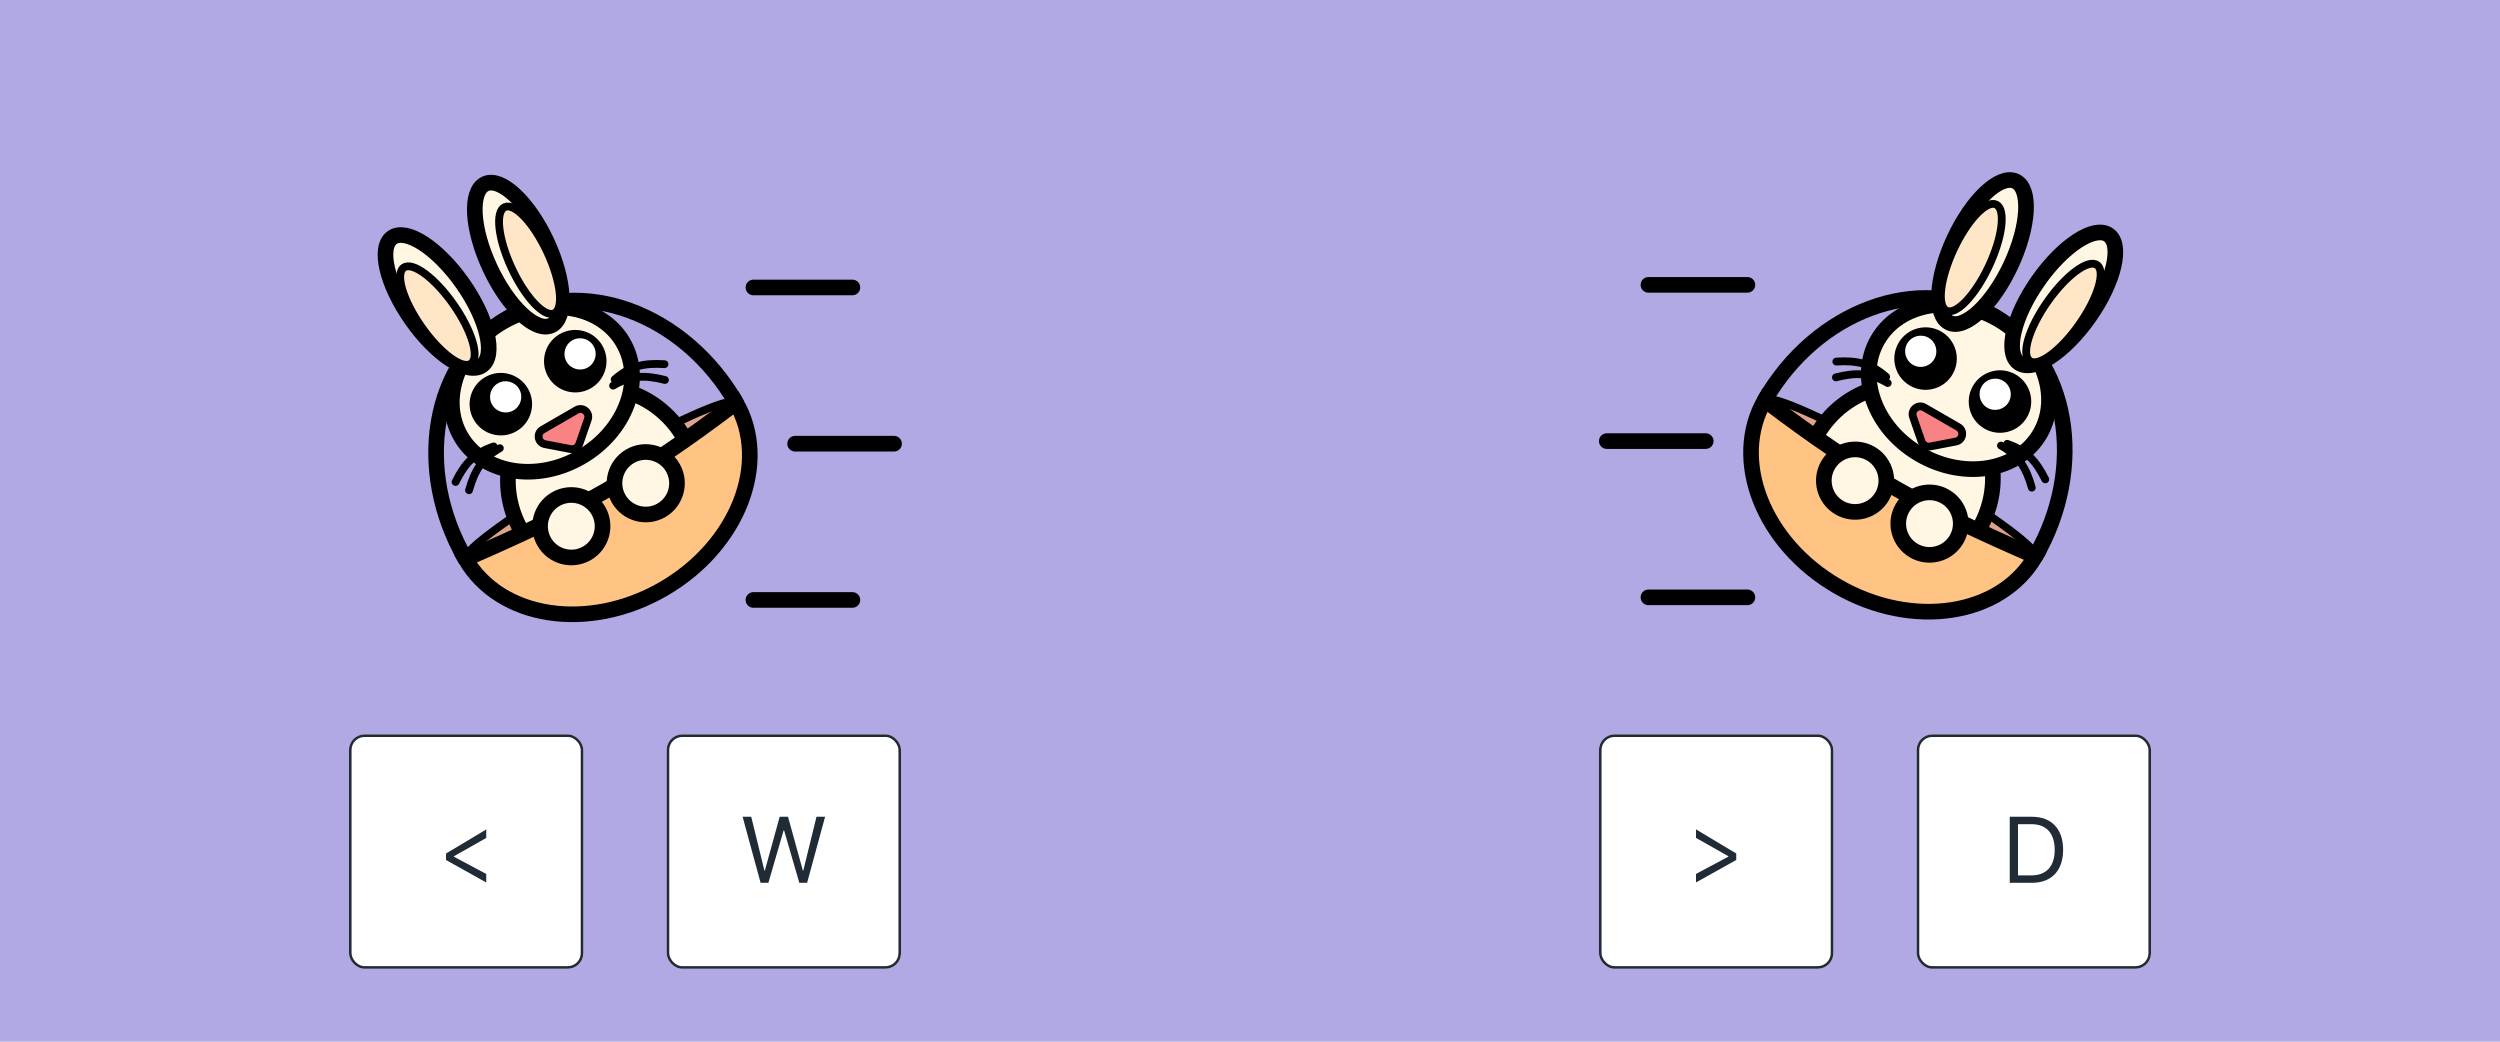 <svg width="960" height="400" viewBox="0 0 960 400" fill="none" xmlns="http://www.w3.org/2000/svg">
<rect width="960" height="400" fill="#B0A9E4"/>
<g filter="url(#filter0_d_24_273)">
<ellipse cx="230.677" cy="174.626" rx="60" ry="6" transform="rotate(-30 230.677 174.626)" fill="#DEA38B" stroke="black" stroke-width="3"/>
<ellipse cx="231.427" cy="175.925" rx="36" ry="37.5" transform="rotate(-30 231.427 175.925)" fill="#FFF7E4" stroke="black" stroke-width="6"/>
<path d="M178.715 204.626C158.833 170.189 165.98 128.841 194.677 112.273C223.375 95.704 262.756 110.189 282.638 144.626" stroke="black" stroke-width="6" stroke-linecap="round"/>
<g filter="url(#filter1_d_24_273)">
<ellipse cx="208.113" cy="135.544" rx="36" ry="30" transform="rotate(-30 208.113 135.544)" fill="#FFF7E4" stroke="black" stroke-width="6"/>
<path d="M222.463 156.472C221.975 157.881 220.526 158.718 219.061 158.436L209.265 156.55C206.537 156.025 205.926 152.395 208.331 151.006L221.394 143.465C223.8 142.076 226.638 144.42 225.729 147.045L222.463 156.472Z" fill="#F98284" stroke="black" stroke-width="3"/>
<ellipse cx="220.902" cy="124.696" rx="12" ry="12" transform="rotate(-30 220.902 124.696)" fill="black"/>
<ellipse cx="222.75" cy="121.897" rx="6" ry="6" transform="rotate(-30 222.75 121.897)" fill="white"/>
<ellipse cx="192.324" cy="141.196" rx="12" ry="12" transform="rotate(-30 192.324 141.196)" fill="black"/>
<ellipse cx="194.172" cy="138.397" rx="6" ry="6" transform="rotate(-30 194.172 138.397)" fill="white"/>
<ellipse cx="12" cy="30" rx="12" ry="30" transform="matrix(-0.906 0.423 0.423 0.906 197.213 51.527)" fill="#FFF7E4" stroke="black" stroke-width="6"/>
<ellipse cx="7.5" cy="22.5" rx="7.5" ry="22.5" transform="matrix(-0.906 0.423 0.423 0.906 200.608 62.357)" fill="#FFE6C6" stroke="black" stroke-width="3"/>
<ellipse cx="12" cy="30" rx="12" ry="30" transform="matrix(0.819 -0.574 0.574 0.819 140.802 84.096)" fill="#FFF7E4" stroke="black" stroke-width="6"/>
<ellipse cx="7.5" cy="22.5" rx="7.5" ry="22.5" transform="matrix(0.819 -0.574 0.574 0.819 148.913 93.065)" fill="#FFE6C6" stroke="black" stroke-width="3"/>
<path d="M236.032 131.698C241.804 126.647 247.073 125.323 255.169 125.845" stroke="black" stroke-width="3" stroke-linecap="round"/>
<path d="M235.436 134.085C242.051 130.202 247.475 129.886 255.33 131.913" stroke="black" stroke-width="3" stroke-linecap="round"/>
<path d="M189.573 157.432C182.312 159.906 178.531 163.807 174.935 171.079" stroke="black" stroke-width="3" stroke-linecap="round"/>
<path d="M191.938 158.11C185.268 161.897 182.283 166.437 180.11 174.253" stroke="black" stroke-width="3" stroke-linecap="round"/>
</g>
<path d="M254.677 216.195C283.374 199.626 295.893 167.584 282.638 144.626C244.651 173.444 221.608 186.053 178.715 204.626C191.97 227.584 225.979 232.763 254.677 216.195Z" fill="#FFC384" stroke="black" stroke-width="6"/>
<g filter="url(#filter2_d_24_273)">
<ellipse cx="219.387" cy="188.072" rx="12" ry="12" transform="rotate(-30 219.387 188.072)" fill="#FFF7E4"/>
<ellipse cx="219.387" cy="188.072" rx="12" ry="12" transform="rotate(-30 219.387 188.072)" stroke="black" stroke-width="6"/>
</g>
<g filter="url(#filter3_d_24_273)">
<ellipse cx="247.966" cy="171.572" rx="12" ry="12" transform="rotate(-30 247.966 171.572)" fill="#FFF7E4"/>
<ellipse cx="247.966" cy="171.572" rx="12" ry="12" transform="rotate(-30 247.966 171.572)" stroke="black" stroke-width="6"/>
</g>
</g>
<line x1="327.319" y1="230.382" x2="289.319" y2="230.382" stroke="black" stroke-width="6" stroke-linecap="round"/>
<line x1="343.319" y1="170.382" x2="305.319" y2="170.382" stroke="black" stroke-width="6" stroke-linecap="round"/>
<line x1="327.319" y1="110.382" x2="289.319" y2="110.382" stroke="black" stroke-width="6" stroke-linecap="round"/>
<g filter="url(#filter4_d_24_273)">
<ellipse cx="60" cy="6" rx="60" ry="6" transform="matrix(-0.866 -0.5 -0.5 0.866 784.604 198.43)" fill="#DEA38B" stroke="black" stroke-width="3"/>
<ellipse cx="36" cy="37.5" rx="36" ry="37.5" transform="matrix(-0.866 -0.5 -0.5 0.866 778.819 160.449)" fill="#FFF7E4" stroke="black" stroke-width="6"/>
<path d="M781.604 203.626C801.486 169.189 794.339 127.841 765.642 111.273C736.944 94.704 697.563 109.189 677.681 143.626" stroke="black" stroke-width="6" stroke-linecap="round"/>
<g filter="url(#filter5_d_24_273)">
<ellipse cx="36" cy="30" rx="36" ry="30" transform="matrix(-0.866 -0.5 -0.5 0.866 798.383 126.564)" fill="#FFF7E4" stroke="black" stroke-width="6"/>
<path d="M737.856 155.472C738.344 156.881 739.793 157.718 741.257 157.436L751.054 155.55C753.782 155.025 754.393 151.395 751.987 150.006L738.925 142.465C736.519 141.076 733.681 143.42 734.59 146.045L737.856 155.472Z" fill="#F98284" stroke="black" stroke-width="3"/>
<ellipse cx="12" cy="12" rx="12" ry="12" transform="matrix(-0.866 -0.5 -0.5 0.866 755.809 119.304)" fill="black"/>
<ellipse cx="6" cy="6" rx="6" ry="6" transform="matrix(-0.866 -0.5 -0.5 0.866 745.765 118.701)" fill="white"/>
<ellipse cx="12" cy="12" rx="12" ry="12" transform="matrix(-0.866 -0.5 -0.5 0.866 784.388 135.804)" fill="black"/>
<ellipse cx="6" cy="6" rx="6" ry="6" transform="matrix(-0.866 -0.5 -0.5 0.866 774.344 135.201)" fill="white"/>
<ellipse cx="12" cy="30" rx="12" ry="30" transform="matrix(0.906 0.423 -0.423 0.906 763.106 50.527)" fill="#FFF7E4" stroke="black" stroke-width="6"/>
<ellipse cx="7.5" cy="22.5" rx="7.5" ry="22.5" transform="matrix(0.906 0.423 -0.423 0.906 759.711 61.357)" fill="#FFE6C6" stroke="black" stroke-width="3"/>
<ellipse cx="12" cy="30" rx="12" ry="30" transform="matrix(-0.819 -0.574 -0.574 0.819 819.517 83.096)" fill="#FFF7E4" stroke="black" stroke-width="6"/>
<ellipse cx="7.5" cy="22.5" rx="7.5" ry="22.5" transform="matrix(-0.819 -0.574 -0.574 0.819 811.406 92.065)" fill="#FFE6C6" stroke="black" stroke-width="3"/>
<path d="M724.287 130.698C718.515 125.647 713.245 124.323 705.15 124.845" stroke="black" stroke-width="3" stroke-linecap="round"/>
<path d="M724.883 133.085C718.268 129.202 712.844 128.886 704.989 130.913" stroke="black" stroke-width="3" stroke-linecap="round"/>
<path d="M770.746 156.432C778.007 158.906 781.788 162.807 785.384 170.079" stroke="black" stroke-width="3" stroke-linecap="round"/>
<path d="M768.381 157.11C775.051 160.897 778.036 165.437 780.209 173.253" stroke="black" stroke-width="3" stroke-linecap="round"/>
</g>
<path d="M705.642 215.195C676.945 198.626 664.426 166.584 677.681 143.626C715.668 172.444 738.711 185.053 781.604 203.626C768.349 226.584 734.34 231.763 705.642 215.195Z" fill="#FFC384" stroke="black" stroke-width="6"/>
<g filter="url(#filter6_d_24_273)">
<ellipse cx="12" cy="12" rx="12" ry="12" transform="matrix(-0.866 -0.5 -0.5 0.866 757.324 182.68)" fill="#FFF7E4"/>
<ellipse cx="12" cy="12" rx="12" ry="12" transform="matrix(-0.866 -0.5 -0.5 0.866 757.324 182.68)" stroke="black" stroke-width="6"/>
</g>
<g filter="url(#filter7_d_24_273)">
<ellipse cx="12" cy="12" rx="12" ry="12" transform="matrix(-0.866 -0.5 -0.5 0.866 728.745 166.18)" fill="#FFF7E4"/>
<ellipse cx="12" cy="12" rx="12" ry="12" transform="matrix(-0.866 -0.5 -0.5 0.866 728.745 166.18)" stroke="black" stroke-width="6"/>
</g>
</g>
<line x1="3" y1="-3" x2="41" y2="-3" transform="matrix(1 0 0 -1 630 226.382)" stroke="black" stroke-width="6" stroke-linecap="round"/>
<line x1="3" y1="-3" x2="41" y2="-3" transform="matrix(1 0 0 -1 614 166.382)" stroke="black" stroke-width="6" stroke-linecap="round"/>
<line x1="3" y1="-3" x2="41" y2="-3" transform="matrix(1 0 0 -1 630 106.382)" stroke="black" stroke-width="6" stroke-linecap="round"/>
<g filter="url(#filter8_d_24_273)">
<rect x="134" y="278" width="90" height="90" rx="6" fill="white"/>
<rect x="134.5" y="278.5" width="89" height="89" rx="5.5" stroke="#212B36"/>
<path d="M186.717 317.773V314.504L171.266 323.75V326.246L186.717 334.877V331.607L174.289 324.963V324.805L186.717 317.773Z" fill="#212B36"/>
</g>
<g filter="url(#filter9_d_24_273)">
<rect x="256" y="278" width="90" height="90" rx="6" fill="white"/>
<rect x="256.5" y="278.5" width="89" height="89" rx="5.5" stroke="#212B36"/>
<path d="M300.912 314.873H301.088L306.941 335H309.93L316.838 309.635H313.533L308.453 330.342H308.312L302.6 309.635H299.4L293.688 330.342H293.547L288.467 309.635H285.162L292.07 335H295.059L300.912 314.873Z" fill="#212B36"/>
</g>
<g filter="url(#filter10_d_24_273)">
<rect x="736" y="278" width="90" height="90" rx="6" fill="white"/>
<rect x="736.5" y="278.5" width="89" height="89" rx="5.5" stroke="#212B36"/>
<path d="M771.744 309.635V335H780.27C787.811 335 792.24 330.307 792.24 322.309C792.24 314.328 787.793 309.635 780.27 309.635H771.744ZM774.908 312.482H780.059C785.824 312.482 789.006 315.998 789.006 322.344C789.006 328.637 785.807 332.152 780.059 332.152H774.908V312.482Z" fill="#212B36"/>
</g>
<g filter="url(#filter11_d_24_273)">
<rect x="614" y="278" width="90" height="90" rx="6" fill="white"/>
<rect x="614.5" y="278.5" width="89" height="89" rx="5.5" stroke="#212B36"/>
<path d="M651.266 317.756L663.693 324.787V324.945L651.266 331.59V334.859L666.717 326.229V323.732L651.266 314.486V317.756Z" fill="#212B36"/>
</g>
<defs>
<filter id="filter0_d_24_273" x="135.018" y="53.124" width="165.933" height="195.756" filterUnits="userSpaceOnUse" color-interpolation-filters="sRGB">
<feFlood flood-opacity="0" result="BackgroundImageFix"/>
<feColorMatrix in="SourceAlpha" type="matrix" values="0 0 0 0 0 0 0 0 0 0 0 0 0 0 0 0 0 0 127 0" result="hardAlpha"/>
<feOffset dy="10"/>
<feGaussianBlur stdDeviation="5"/>
<feComposite in2="hardAlpha" operator="out"/>
<feColorMatrix type="matrix" values="0 0 0 0 0 0 0 0 0 0 0 0 0 0 0 0 0 0 0.25 0"/>
<feBlend mode="normal" in2="BackgroundImageFix" result="effect1_dropShadow_24_273"/>
<feBlend mode="normal" in="SourceGraphic" in2="effect1_dropShadow_24_273" result="shape"/>
</filter>
<filter id="filter1_d_24_273" x="141.018" y="53.124" width="119.812" height="130.629" filterUnits="userSpaceOnUse" color-interpolation-filters="sRGB">
<feFlood flood-opacity="0" result="BackgroundImageFix"/>
<feColorMatrix in="SourceAlpha" type="matrix" values="0 0 0 0 0 0 0 0 0 0 0 0 0 0 0 0 0 0 127 0" result="hardAlpha"/>
<feOffset dy="4"/>
<feGaussianBlur stdDeviation="2"/>
<feComposite in2="hardAlpha" operator="out"/>
<feColorMatrix type="matrix" values="0 0 0 0 0 0 0 0 0 0 0 0 0 0 0 0 0 0 0.25 0"/>
<feBlend mode="normal" in2="BackgroundImageFix" result="effect1_dropShadow_24_273"/>
<feBlend mode="normal" in="SourceGraphic" in2="effect1_dropShadow_24_273" result="shape"/>
</filter>
<filter id="filter2_d_24_273" x="200.385" y="173.07" width="38.005" height="38.005" filterUnits="userSpaceOnUse" color-interpolation-filters="sRGB">
<feFlood flood-opacity="0" result="BackgroundImageFix"/>
<feColorMatrix in="SourceAlpha" type="matrix" values="0 0 0 0 0 0 0 0 0 0 0 0 0 0 0 0 0 0 127 0" result="hardAlpha"/>
<feOffset dy="4"/>
<feGaussianBlur stdDeviation="2"/>
<feComposite in2="hardAlpha" operator="out"/>
<feColorMatrix type="matrix" values="0 0 0 0 0 0 0 0 0 0 0 0 0 0 0 0 0 0 0.25 0"/>
<feBlend mode="normal" in2="BackgroundImageFix" result="effect1_dropShadow_24_273"/>
<feBlend mode="normal" in="SourceGraphic" in2="effect1_dropShadow_24_273" result="shape"/>
</filter>
<filter id="filter3_d_24_273" x="228.964" y="156.57" width="38.005" height="38.005" filterUnits="userSpaceOnUse" color-interpolation-filters="sRGB">
<feFlood flood-opacity="0" result="BackgroundImageFix"/>
<feColorMatrix in="SourceAlpha" type="matrix" values="0 0 0 0 0 0 0 0 0 0 0 0 0 0 0 0 0 0 127 0" result="hardAlpha"/>
<feOffset dy="4"/>
<feGaussianBlur stdDeviation="2"/>
<feComposite in2="hardAlpha" operator="out"/>
<feColorMatrix type="matrix" values="0 0 0 0 0 0 0 0 0 0 0 0 0 0 0 0 0 0 0.25 0"/>
<feBlend mode="normal" in2="BackgroundImageFix" result="effect1_dropShadow_24_273"/>
<feBlend mode="normal" in="SourceGraphic" in2="effect1_dropShadow_24_273" result="shape"/>
</filter>
<filter id="filter4_d_24_273" x="659.368" y="52.124" width="165.933" height="195.756" filterUnits="userSpaceOnUse" color-interpolation-filters="sRGB">
<feFlood flood-opacity="0" result="BackgroundImageFix"/>
<feColorMatrix in="SourceAlpha" type="matrix" values="0 0 0 0 0 0 0 0 0 0 0 0 0 0 0 0 0 0 127 0" result="hardAlpha"/>
<feOffset dy="10"/>
<feGaussianBlur stdDeviation="5"/>
<feComposite in2="hardAlpha" operator="out"/>
<feColorMatrix type="matrix" values="0 0 0 0 0 0 0 0 0 0 0 0 0 0 0 0 0 0 0.25 0"/>
<feBlend mode="normal" in2="BackgroundImageFix" result="effect1_dropShadow_24_273"/>
<feBlend mode="normal" in="SourceGraphic" in2="effect1_dropShadow_24_273" result="shape"/>
</filter>
<filter id="filter5_d_24_273" x="699.489" y="52.124" width="119.812" height="130.629" filterUnits="userSpaceOnUse" color-interpolation-filters="sRGB">
<feFlood flood-opacity="0" result="BackgroundImageFix"/>
<feColorMatrix in="SourceAlpha" type="matrix" values="0 0 0 0 0 0 0 0 0 0 0 0 0 0 0 0 0 0 127 0" result="hardAlpha"/>
<feOffset dy="4"/>
<feGaussianBlur stdDeviation="2"/>
<feComposite in2="hardAlpha" operator="out"/>
<feColorMatrix type="matrix" values="0 0 0 0 0 0 0 0 0 0 0 0 0 0 0 0 0 0 0.25 0"/>
<feBlend mode="normal" in2="BackgroundImageFix" result="effect1_dropShadow_24_273"/>
<feBlend mode="normal" in="SourceGraphic" in2="effect1_dropShadow_24_273" result="shape"/>
</filter>
<filter id="filter6_d_24_273" x="721.929" y="172.07" width="38.005" height="38.005" filterUnits="userSpaceOnUse" color-interpolation-filters="sRGB">
<feFlood flood-opacity="0" result="BackgroundImageFix"/>
<feColorMatrix in="SourceAlpha" type="matrix" values="0 0 0 0 0 0 0 0 0 0 0 0 0 0 0 0 0 0 127 0" result="hardAlpha"/>
<feOffset dy="4"/>
<feGaussianBlur stdDeviation="2"/>
<feComposite in2="hardAlpha" operator="out"/>
<feColorMatrix type="matrix" values="0 0 0 0 0 0 0 0 0 0 0 0 0 0 0 0 0 0 0.25 0"/>
<feBlend mode="normal" in2="BackgroundImageFix" result="effect1_dropShadow_24_273"/>
<feBlend mode="normal" in="SourceGraphic" in2="effect1_dropShadow_24_273" result="shape"/>
</filter>
<filter id="filter7_d_24_273" x="693.35" y="155.57" width="38.005" height="38.005" filterUnits="userSpaceOnUse" color-interpolation-filters="sRGB">
<feFlood flood-opacity="0" result="BackgroundImageFix"/>
<feColorMatrix in="SourceAlpha" type="matrix" values="0 0 0 0 0 0 0 0 0 0 0 0 0 0 0 0 0 0 127 0" result="hardAlpha"/>
<feOffset dy="4"/>
<feGaussianBlur stdDeviation="2"/>
<feComposite in2="hardAlpha" operator="out"/>
<feColorMatrix type="matrix" values="0 0 0 0 0 0 0 0 0 0 0 0 0 0 0 0 0 0 0.25 0"/>
<feBlend mode="normal" in2="BackgroundImageFix" result="effect1_dropShadow_24_273"/>
<feBlend mode="normal" in="SourceGraphic" in2="effect1_dropShadow_24_273" result="shape"/>
</filter>
<filter id="filter8_d_24_273" x="132" y="278" width="94" height="96" filterUnits="userSpaceOnUse" color-interpolation-filters="sRGB">
<feFlood flood-opacity="0" result="BackgroundImageFix"/>
<feColorMatrix in="SourceAlpha" type="matrix" values="0 0 0 0 0 0 0 0 0 0 0 0 0 0 0 0 0 0 127 0" result="hardAlpha"/>
<feMorphology radius="2" operator="dilate" in="SourceAlpha" result="effect1_dropShadow_24_273"/>
<feOffset dy="4"/>
<feColorMatrix type="matrix" values="0 0 0 0 0 0 0 0 0 0 0 0 0 0 0 0 0 0 1 0"/>
<feBlend mode="normal" in2="BackgroundImageFix" result="effect1_dropShadow_24_273"/>
<feBlend mode="normal" in="SourceGraphic" in2="effect1_dropShadow_24_273" result="shape"/>
</filter>
<filter id="filter9_d_24_273" x="254" y="278" width="94" height="96" filterUnits="userSpaceOnUse" color-interpolation-filters="sRGB">
<feFlood flood-opacity="0" result="BackgroundImageFix"/>
<feColorMatrix in="SourceAlpha" type="matrix" values="0 0 0 0 0 0 0 0 0 0 0 0 0 0 0 0 0 0 127 0" result="hardAlpha"/>
<feMorphology radius="2" operator="dilate" in="SourceAlpha" result="effect1_dropShadow_24_273"/>
<feOffset dy="4"/>
<feColorMatrix type="matrix" values="0 0 0 0 0 0 0 0 0 0 0 0 0 0 0 0 0 0 1 0"/>
<feBlend mode="normal" in2="BackgroundImageFix" result="effect1_dropShadow_24_273"/>
<feBlend mode="normal" in="SourceGraphic" in2="effect1_dropShadow_24_273" result="shape"/>
</filter>
<filter id="filter10_d_24_273" x="734" y="278" width="94" height="96" filterUnits="userSpaceOnUse" color-interpolation-filters="sRGB">
<feFlood flood-opacity="0" result="BackgroundImageFix"/>
<feColorMatrix in="SourceAlpha" type="matrix" values="0 0 0 0 0 0 0 0 0 0 0 0 0 0 0 0 0 0 127 0" result="hardAlpha"/>
<feMorphology radius="2" operator="dilate" in="SourceAlpha" result="effect1_dropShadow_24_273"/>
<feOffset dy="4"/>
<feColorMatrix type="matrix" values="0 0 0 0 0 0 0 0 0 0 0 0 0 0 0 0 0 0 1 0"/>
<feBlend mode="normal" in2="BackgroundImageFix" result="effect1_dropShadow_24_273"/>
<feBlend mode="normal" in="SourceGraphic" in2="effect1_dropShadow_24_273" result="shape"/>
</filter>
<filter id="filter11_d_24_273" x="612" y="278" width="94" height="96" filterUnits="userSpaceOnUse" color-interpolation-filters="sRGB">
<feFlood flood-opacity="0" result="BackgroundImageFix"/>
<feColorMatrix in="SourceAlpha" type="matrix" values="0 0 0 0 0 0 0 0 0 0 0 0 0 0 0 0 0 0 127 0" result="hardAlpha"/>
<feMorphology radius="2" operator="dilate" in="SourceAlpha" result="effect1_dropShadow_24_273"/>
<feOffset dy="4"/>
<feColorMatrix type="matrix" values="0 0 0 0 0 0 0 0 0 0 0 0 0 0 0 0 0 0 1 0"/>
<feBlend mode="normal" in2="BackgroundImageFix" result="effect1_dropShadow_24_273"/>
<feBlend mode="normal" in="SourceGraphic" in2="effect1_dropShadow_24_273" result="shape"/>
</filter>
</defs>
</svg>
